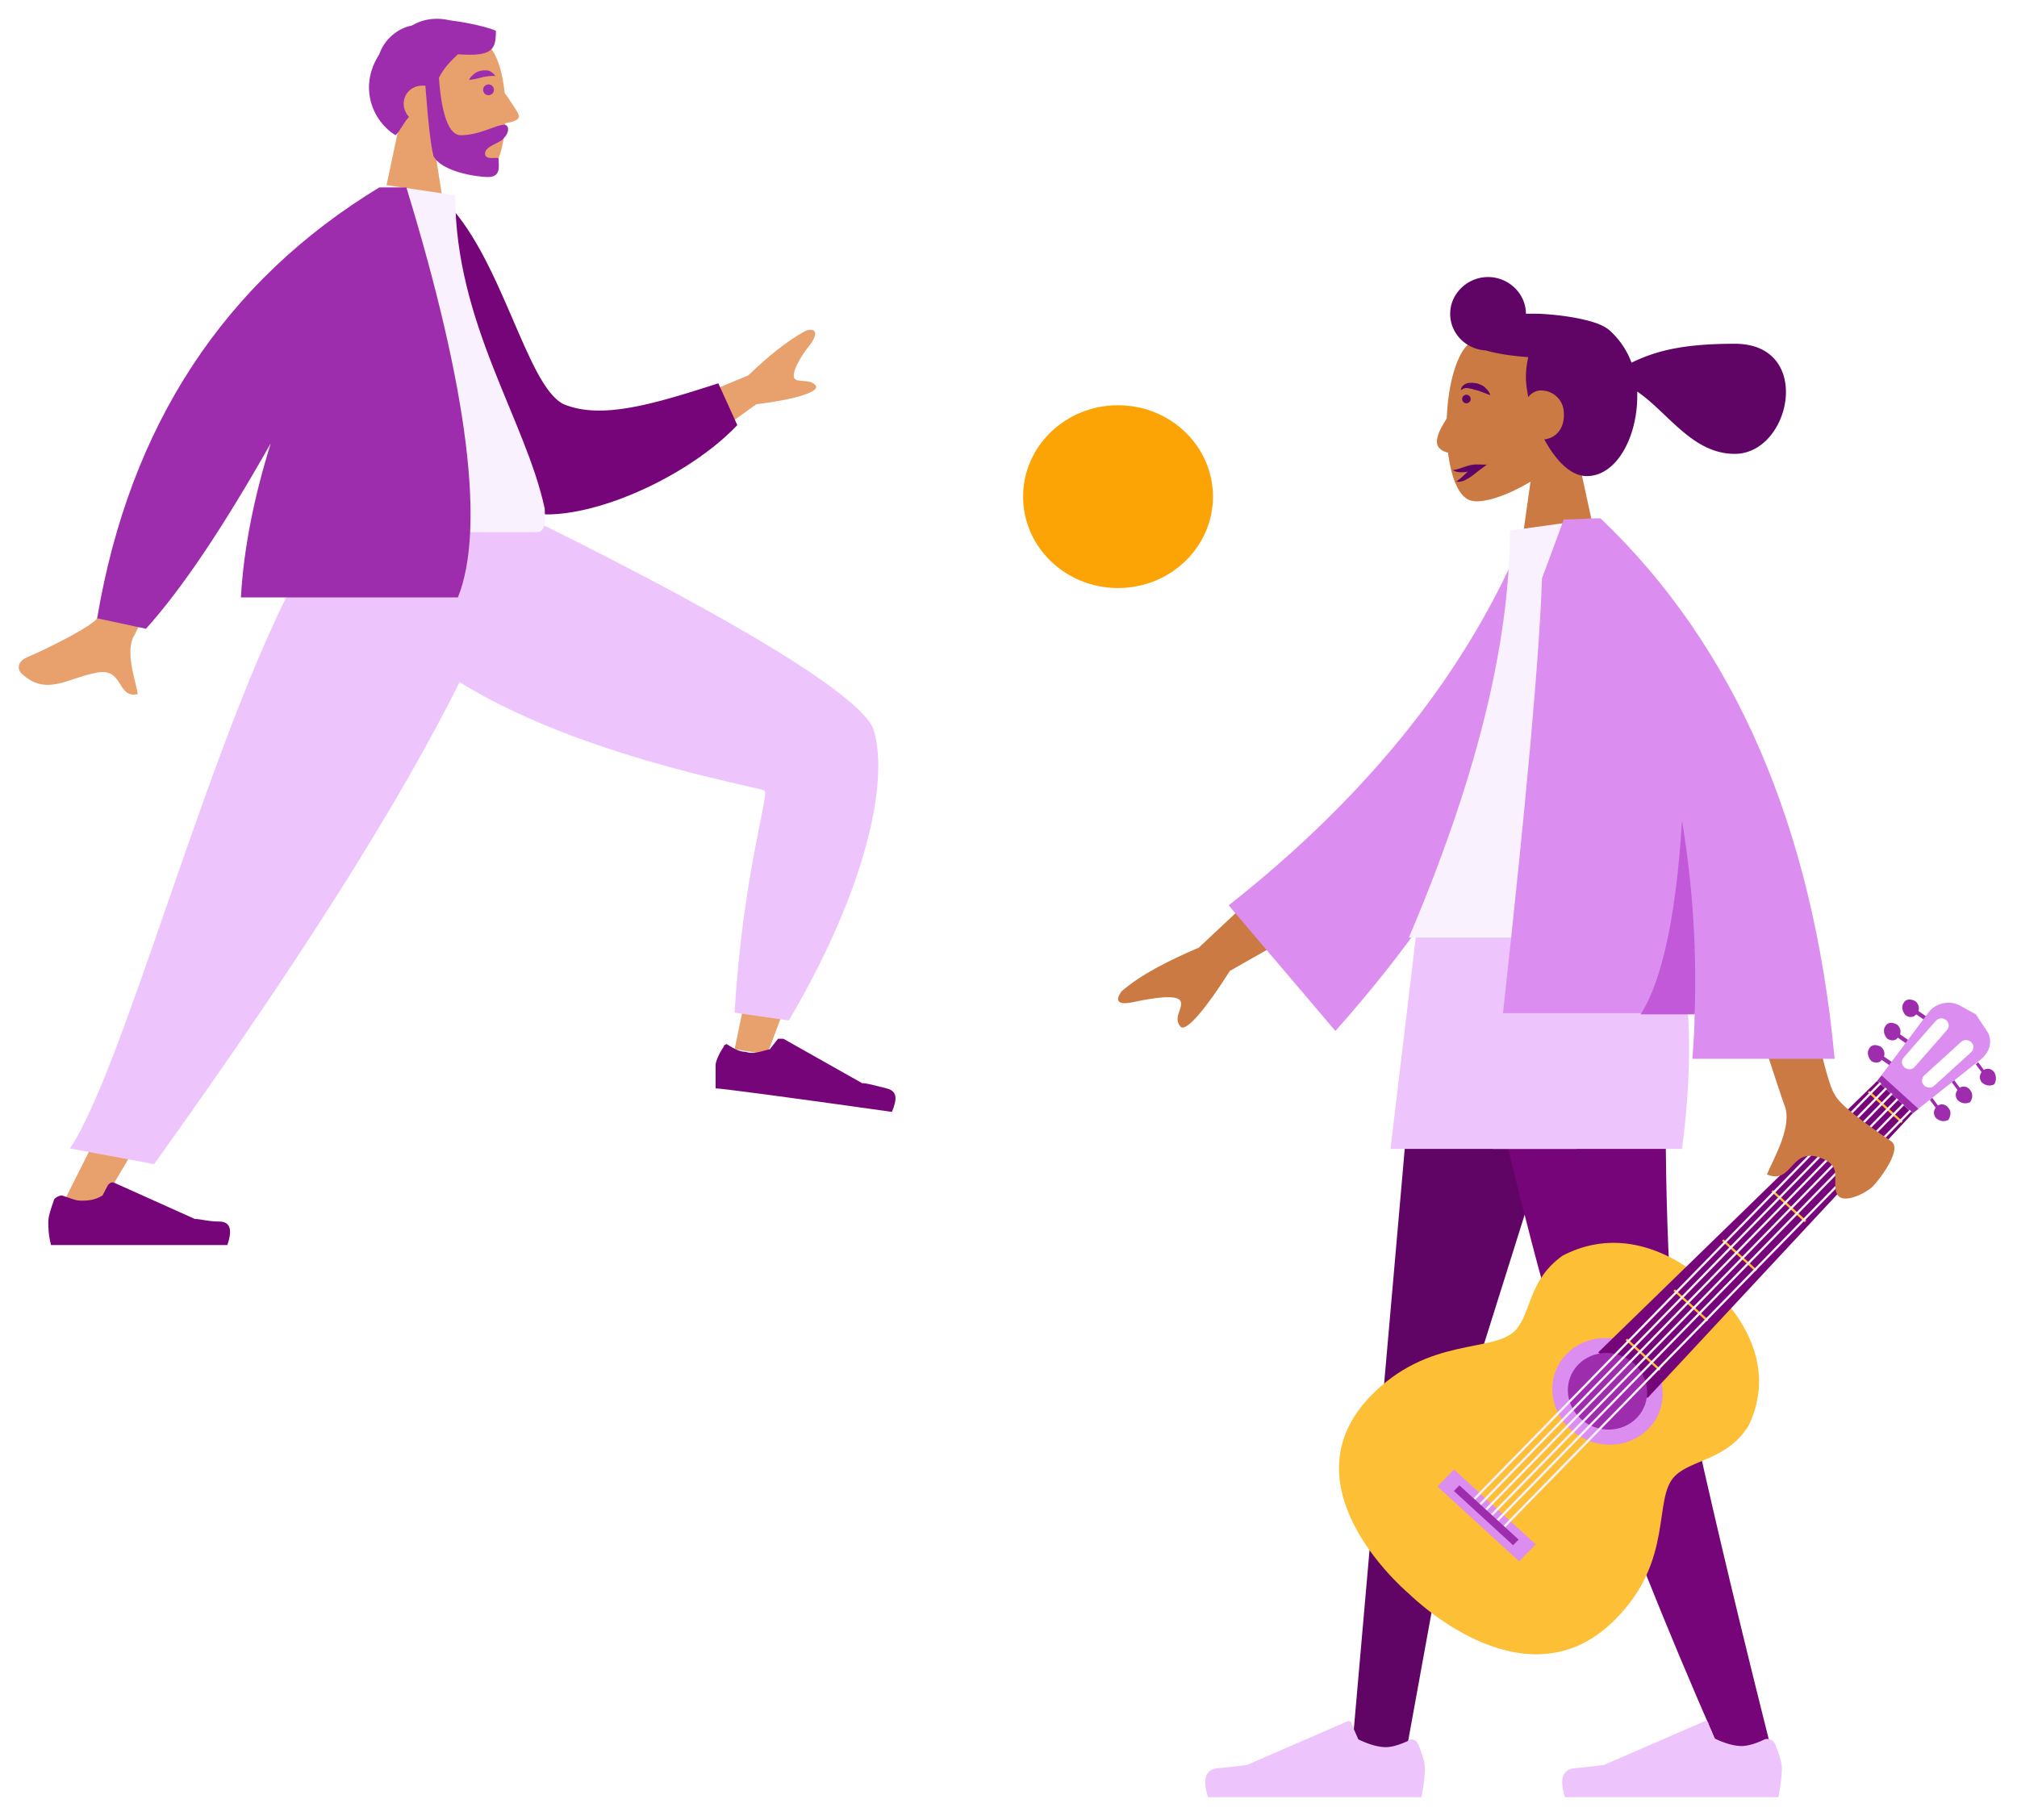 <svg fill="none" height="194" width="215" xmlns="http://www.w3.org/2000/svg"><filter id="a" color-interpolation-filters="sRGB" filterUnits="userSpaceOnUse" height="193.584" width="214.751" x="0" y="0"><feFlood flood-opacity="0" result="BackgroundImageFix"/><feColorMatrix in="SourceAlpha" result="hardAlpha" values="0 0 0 0 0 0 0 0 0 0 0 0 0 0 0 0 0 0 127 0"/><feOffset dx="1" dy="1"/><feGaussianBlur stdDeviation="1"/><feColorMatrix values="0 0 0 0 0.129 0 0 0 0 0.129 0 0 0 0 0.129 0 0 0 0.4 0"/><feBlend in2="BackgroundImageFix" result="effect1_dropShadow_17863_420199"/><feBlend in="SourceGraphic" in2="effect1_dropShadow_17863_420199" result="shape"/></filter><g filter="url(#a)"><path d="m171.44 96.934-15.169 48.248-7.463 41.016h-5.75l7.83-89.264z" fill="#600566"/><path d="M176.945 96.934c-.978 26.436.123 40.187.367 42.558.245 2.371 3.426 18.019 10.888 47.536l-6.117-2.015c-11.866-27.028-15.903-41.135-17.249-44.691-1.346-3.557-5.016-18.019-10.888-43.27h22.999z" fill="#77057a"/><path d="M188.201 184.894c.489 1.186.734 2.015.734 2.608 0 .711-.123 1.778-.367 3.082h-22.755c-.612-1.896-.245-2.963.979-3.082a83.213 83.213 0 0 0 3.18-.355l10.644-4.624c.244-.118.489 0 .489.237l.612 1.541c1.223.593 2.202.83 2.936.83.611 0 1.468-.237 2.447-.711a.915.915 0 0 1 1.101.474zM150.154 184.894c.489 1.186.734 2.015.734 2.608 0 .711-.123 1.778-.367 3.082h-22.755c-.612-1.896-.244-2.963.979-3.082a83.521 83.521 0 0 0 3.181-.355l10.643-4.624c.245-.118.489 0 .489.237l.734 1.66c1.224.593 2.202.83 2.936.83.612 0 1.468-.237 2.447-.711.245-.238.734-.119.979.355zM173.521 96.934l-6.484 24.539h-19.819l2.936-24.539z" fill="#edc4fc"/><path d="M177.068 96.934c2.08 6.164 2.569 14.344 1.223 24.539h-20.185l-5.505-24.539z" fill="#edc4fc"/><path d="M166.915 46.434c1.835-2.134 3.18-4.742 2.936-7.587-.612-8.417-12.601-6.52-15.048-2.253-2.446 4.268-2.079 14.937.979 15.767 1.223.355 3.793-.474 6.362-2.015l-1.591 11.261h9.665z" fill="#cb7a43"/><path d="M163.612 45.84c1.223 2.253 2.813 3.913 4.526 3.913 3.181 0 5.383-4.15 5.383-8.535v-.475c3.303 2.253 5.872 6.639 10.398 6.639 5.995 0 8.442-11.736 0-11.736-5.749 0-8.563.83-11.01 2.015a8.66 8.66 0 0 0-2.08-3.2c-.244-.238-.489-.475-.978-.712a6.094 6.094 0 0 0-.857-.356c-1.468-.474-3.547-.83-5.994-.948h-1.346c0-2.134-1.835-3.912-4.037-3.912s-4.037 1.778-4.037 3.912 1.713 3.794 3.792 3.912c1.224.356 2.814.593 4.527.711-.122.593-.245 1.304-.245 2.134 0 .711.123 1.423.245 2.134.367-.474.856-.711 1.346-.711 1.468 0 2.446 1.185 2.446 2.37.123 1.66-.856 2.727-2.079 2.846z" fill="#600566"/><path d="M199.823 111.634a.939.939 0 0 0-.367-1.067c-.489-.237-.978-.237-1.223.237-.245.355-.122.948.245 1.304.367.237.856.237 1.101-.119l.856.593.245-.356zM201.536 109.262a.938.938 0 0 0-.367-1.066c-.489-.238-.978-.238-1.223.237-.245.355-.122.948.245 1.304.367.237.856.237 1.101-.119l.856.593.245-.356zM203.493 106.773a.939.939 0 0 0-.367-1.067c-.489-.237-.978-.237-1.223.237-.245.356-.122.948.245 1.304.367.237.856.237 1.101-.118l.856.592.245-.355z" fill="#9e2dad"/><path d="M177.558 156.325c1.835-1.778 5.505-1.66 7.829-5.335 4.037-8.416-4.159-14.936-4.159-14.936s-7.218-7.587-15.659-3.201c-3.671 2.608-3.303 6.046-5.016 7.943-2.325 2.489-9.298.592-15.537 7.112-8.93 9.365 3.059 20.034 4.16 20.983 1.101 1.067 12.722 11.973 21.898 2.845 6.484-6.402 4.037-13.04 6.484-15.411z" fill="#fcbf35"/><path d="M206.674 117.087c-.245-.356-.734-.474-1.101-.237l-.612-.83-.245.237.612.83c-.245.355-.245.711 0 1.067.367.355.856.474 1.346.237.244-.356.367-.949 0-1.304zM208.999 115.19c-.245-.356-.734-.474-1.101-.237l-.612-.83-.245.237.612.83c-.245.355-.245.711 0 1.067.367.355.856.474 1.346.237.245-.356.367-.83 0-1.304zM211.567 113.293c-.244-.356-.734-.474-1.101-.237l-.611-.83-.245.237.612.83c-.245.355-.245.711 0 1.067.367.355.856.474 1.345.237.245-.356.245-.949 0-1.304z" fill="#9e2dad"/><path d="M166.443 151.41c-2.427-2.181-2.644-5.779-.485-8.035s5.878-2.317 8.305-.135c2.427 2.181 2.645 5.779.485 8.035-2.159 2.256-5.877 2.316-8.305.135z" fill="#db8eef"/><path d="m202.882 117.679-3.793-3.438-29.727 28.925 5.26 4.861z" fill="#77057a"/><path d="M167.52 150.268c-1.734-1.558-1.873-4.144-.311-5.776s4.234-1.692 5.968-.134 1.873 4.145.311 5.777-4.234 1.692-5.968.133z" fill="#9e2dad"/><path d="m153.984 155.65 8.712 7.981-1.765 1.809-8.712-7.981zM210.222 111.871l-7.341 5.808-3.792-3.438 5.505-7.349c.734-.949 2.202-1.304 3.303-.712l1.713.949 1.101 1.659c.734.949.489 2.253-.489 3.083zm-7.096.829 3.425-3.912c.245-.355.245-.711-.122-1.067-.367-.237-.734-.237-1.101.119l-3.425 3.912c-.245.356-.245.711.122 1.067.367.237.856.237 1.101-.119zm5.995-1.541c.244-.237.367-.711 0-1.067-.245-.237-.734-.355-1.101 0l-3.915 3.557c-.245.237-.367.711 0 1.067.244.237.734.355 1.101 0z" fill="#db8eef"/><g fill="#fcbf35"><path d="m198.26 115.283 3.556 3.258-.168.172-3.556-3.258zM193.082 120.615l3.556 3.257-.168.173-3.556-3.258zM187.987 125.86l3.556 3.258-.168.172-3.556-3.257zM182.718 131.111l3.556 3.258-.168.172-3.556-3.258zM177.54 136.443l3.556 3.258-.168.172-3.556-3.257zM172.444 141.689l3.556 3.257-.168.173-3.556-3.258z"/></g><path d="m203.493 117.205-3.915-3.556-.489.592 3.792 3.438z" fill="#9e2dad"/><path d="m199.37 114.359.178.163-43.296 44.353-.178-.163zM199.967 114.928l.178.163-43.284 44.366-.177-.163zM200.566 115.487l.178.163-43.27 44.377-.178-.162zM201.182 116.08l.177.163-43.283 44.365-.178-.163zM201.789 116.655l.178.163-43.283 44.365-.178-.162zM202.553 117.308l.177.162-43.295 44.348-.178-.163z" fill="#f9f1fd"/><path d="m154.562 157.34 6.312 5.782-.588.603-6.312-5.782z" fill="#9e2dad"/><path d="m138.288 89.228-11.499 10.788c-3.303 1.423-6.117 2.845-8.197 4.623-.489.593-.978 1.66 1.224 1.186s4.648-.83 5.015-.119c.368.712-.856 1.778 0 2.727.49.593 2.325-1.304 5.261-5.927l11.867-6.758zm50.892 1.542h-8.441c5.261 16.359 8.074 25.013 8.441 25.961.979 2.252-1.101 5.69-1.835 7.468 2.814 1.186 2.447-3.2 5.995-1.659 1.835.829 1.101 1.896 1.346 3.319.244 1.897 3.18.356 3.914-.356.612-.592 3.303-4.03 1.958-4.86-2.936-2.015-5.505-3.912-5.995-4.979-.979-1.422-2.691-9.721-5.383-24.894z" fill="#cb7a43"/><path d="m165.08 56.391-3.548-.593c-5.994 14.581-16.515 27.858-31.563 39.713l11.378 13.395c15.047-16.951 24.345-34.496 23.733-52.515z" fill="#db8eef"/><path d="M180.372 98.95h-31.196c7.218-16.953 10.766-31.415 10.766-43.388l9.42-1.304c7.462 11.499 9.542 25.724 11.01 44.691z" fill="#f9f1fd"/><path d="M169.606 54.258h-.612c-.734 0-1.835.118-3.303.118l-2.324 6.283c-.245 7.706-1.591 23.116-4.16 46.351h20.43c0 1.66-.122 3.201-.244 4.861h15.169c-2.324-24.776-10.643-43.98-24.956-57.613z" fill="#db8eef"/><path d="M178.292 86.502c-.612 9.958-2.08 16.952-4.404 20.627h5.749a103.896 103.896 0 0 0-1.345-20.627z" fill="#c159d8"/><path d="M118.175 61.686c5.589 0 10.12-4.362 10.12-9.743s-4.531-9.743-10.12-9.743-10.12 4.362-10.12 9.743 4.531 9.743 10.12 9.743z" fill="#fca306"/><path d="M37.113 58.235c2.314 7.516 45.685 22.549 45.975 23.105.289.279-1.735 10.022-5.783 29.508l3.47.557C88.87 89.97 92.34 78.278 91.183 76.608c-1.446-2.784-13.59-10.022-35.854-21.992z" fill="#e8a16d"/><path d="m77.304 106.951 5.783.835c8.674-14.754 10.698-26.167 8.963-31.178-1.446-3.34-13.3-10.857-35.854-21.992l-19.373 4.176c4.627 17.816 43.083 23.94 43.661 24.497.579.278-2.313 8.908-3.18 23.662z" fill="#edc4fc"/><path d="M76.148 110.57c-.579.835-.868 1.67-.868 1.949v2.505c.579 0 6.94.835 18.795 2.505.578-1.391.578-2.227-.579-2.505s-2.023-.557-2.602-.557l-8.385-4.732h-.578l-.868 1.113c-1.156.279-1.735.557-2.602.279-.578 0-1.157-.279-2.024-.835.289 0-.29 0-.29.278z" fill="#77057a"/><path d="M39.426 54.34 22.077 94.705l-17.06 33.962h4.049l43.95-74.327z" fill="#e8a16d"/><path d="M4.728 126.993c-.29.835-.579 1.671-.579 2.227 0 .557 0 1.392.29 2.506h18.794c.578-1.671.29-2.506-.867-2.506s-2.024-.278-2.603-.278l-8.674-3.897c-.29 0-.29 0-.578.278l-.579 1.114c-.867.556-1.735.556-2.313.556-.578 0-1.156-.278-2.024-.556-.289 0-.867.278-.867.556z" fill="#77057a"/><path d="m6.463 121.429 8.963 1.67c6.94-9.743 35.855-49.83 39.035-68.759h-19.95c-10.7 13.64-21.398 57.068-28.048 67.089z" fill="#edc4fc"/><path d="M41.45 12.859c-1.445-1.67-2.601-3.897-2.312-6.403.578-6.96 10.409-5.289 12.433-1.948 2.024 3.34 1.735 12.248-.867 13.083-.868.279-3.181-.278-5.205-1.67l1.446 9.187h-8.096z" fill="#e8a16d"/><path d="M51.816 7.118c-.287-.058-.517 0-.747 0-.23.057-.46.057-.632.115-.46.115-.862.23-1.437.287.115-.287.345-.46.517-.632.23-.172.46-.287.747-.345.288-.057.575-.057.863 0 .287.115.517.345.69.575zM51.075 9.15a.575.575 0 1 0 0-1.15.575.575 0 0 0 0 1.15z" fill="#9e2dad"/><path d="M52.502 8.565c.232.356.573.66.767 1.02.19.322.958 1.342 1.043 1.752.103.562-1.133.78-1.703.808" fill="#e8a16d"/><path d="M45.788 7.29c.289 4.176 1.156 6.125 2.313 6.125 2.024 0 3.759-1.113 4.626-1.113.578 0 .578.835 0 1.391-.29.557-2.024.836-2.024 1.67 0 .836 1.446.28 1.446.557 0 .836.289 1.95-1.157 1.95-1.156 0-4.915-.558-5.783-2.228-.289-1.113-.578-3.619-.867-7.516h-.29c-1.156 0-2.023.835-2.023 1.949 0 .556.289 1.113.578 1.391-.578.557-.867 1.392-1.446 1.95-2.313-1.393-4.048-5.012-1.735-8.63.579-1.67 2.024-2.784 3.47-3.063 1.446-.835 2.891-.835 4.048-.557 2.313.279 4.337.836 4.916 1.114 0 1.949-.29 2.784-4.048 2.505-.868.836-1.446 1.392-2.024 2.506z" fill="#9e2dad"/><path d="m66.606 44.037 12.144-5.011c2.024-1.949 4.048-3.619 6.072-4.733.578-.278 1.735-.278.578 1.392-1.156 1.392-2.024 3.063-1.735 3.62.29.556 1.735 0 2.313.834.29.557-1.734 1.392-6.36 1.95l-9.253 6.68zM17.45 45.429l6.94 1.392c-6.94 12.527-10.7 18.93-10.988 19.764-1.157 1.67 0 4.733.289 6.403-2.313.557-1.446-3.062-4.626-2.227-2.892.557-5.205 2.505-7.807 0-.29-.278-.579-1.113.578-1.67 2.602-1.114 6.94-3.34 7.518-4.176.578-1.113 3.47-7.516 8.096-19.486z" fill="#e8a16d"/><path d="m43.185 20.656 2.891-.557c6.361 5.846 8.964 20.043 13.012 21.992 4.048 1.67 9.541 0 16.481-2.227l2.024 4.454c-6.072 6.402-19.084 11.692-24.288 8.63-8.675-4.733-10.41-22.27-10.12-32.292z" fill="#77057a"/><path d="M30.463 55.729h25.734c1.156 0 .867-1.67.867-2.506-2.024-9.465-9.541-19.765-9.541-33.405l-7.518-1.114c-6.362 9.744-8.386 21.435-9.542 37.025z" fill="#f9f1fd"/><path d="M27.86 46.262c-5.204 9.186-9.541 15.59-13.3 19.765l-5.205-1.114c3.47-20.6 13.59-35.91 30.072-45.932h2.891c6.65 21.713 8.385 36.467 5.494 43.705H24.68c.29-5.289 1.446-10.856 3.18-16.424z" fill="#9e2dad"/><path d="M154.22 41.312c-.17 1.612-1.805 2.944-2.04 4.547-.168 1.154 1.031 1.46 2.066 1.546" fill="#cb7a43"/><path d="M154.718 40.6c-.017-.33.36-.668.699-.75.339-.081.724-.025 1.044.022.312.111.623.222.851.452s.457.46.538.799c-.311-.111-.558-.213-.869-.324-.247-.101-.559-.212-.815-.25-.247-.101-.503-.139-.76-.176-.128-.02-.394.007-.688.226zM153.866 49.117c.467-.063.816-.208 1.229-.344.413-.136.825-.272 1.348-.261l1.044.021-.808.602c-.368.274-.671.557-1.102.821-.432.264-.854.465-1.367.39.799-.538 1.287-1.187 2.031-1.799l.172.615c-.33.017-.733.09-1.201.152-.467.062-.989.051-1.346-.197zM155.234 41.984a.454.454 0 1 0 .132-.898.454.454 0 0 0-.132.898z" fill="#600566"/></g></svg>